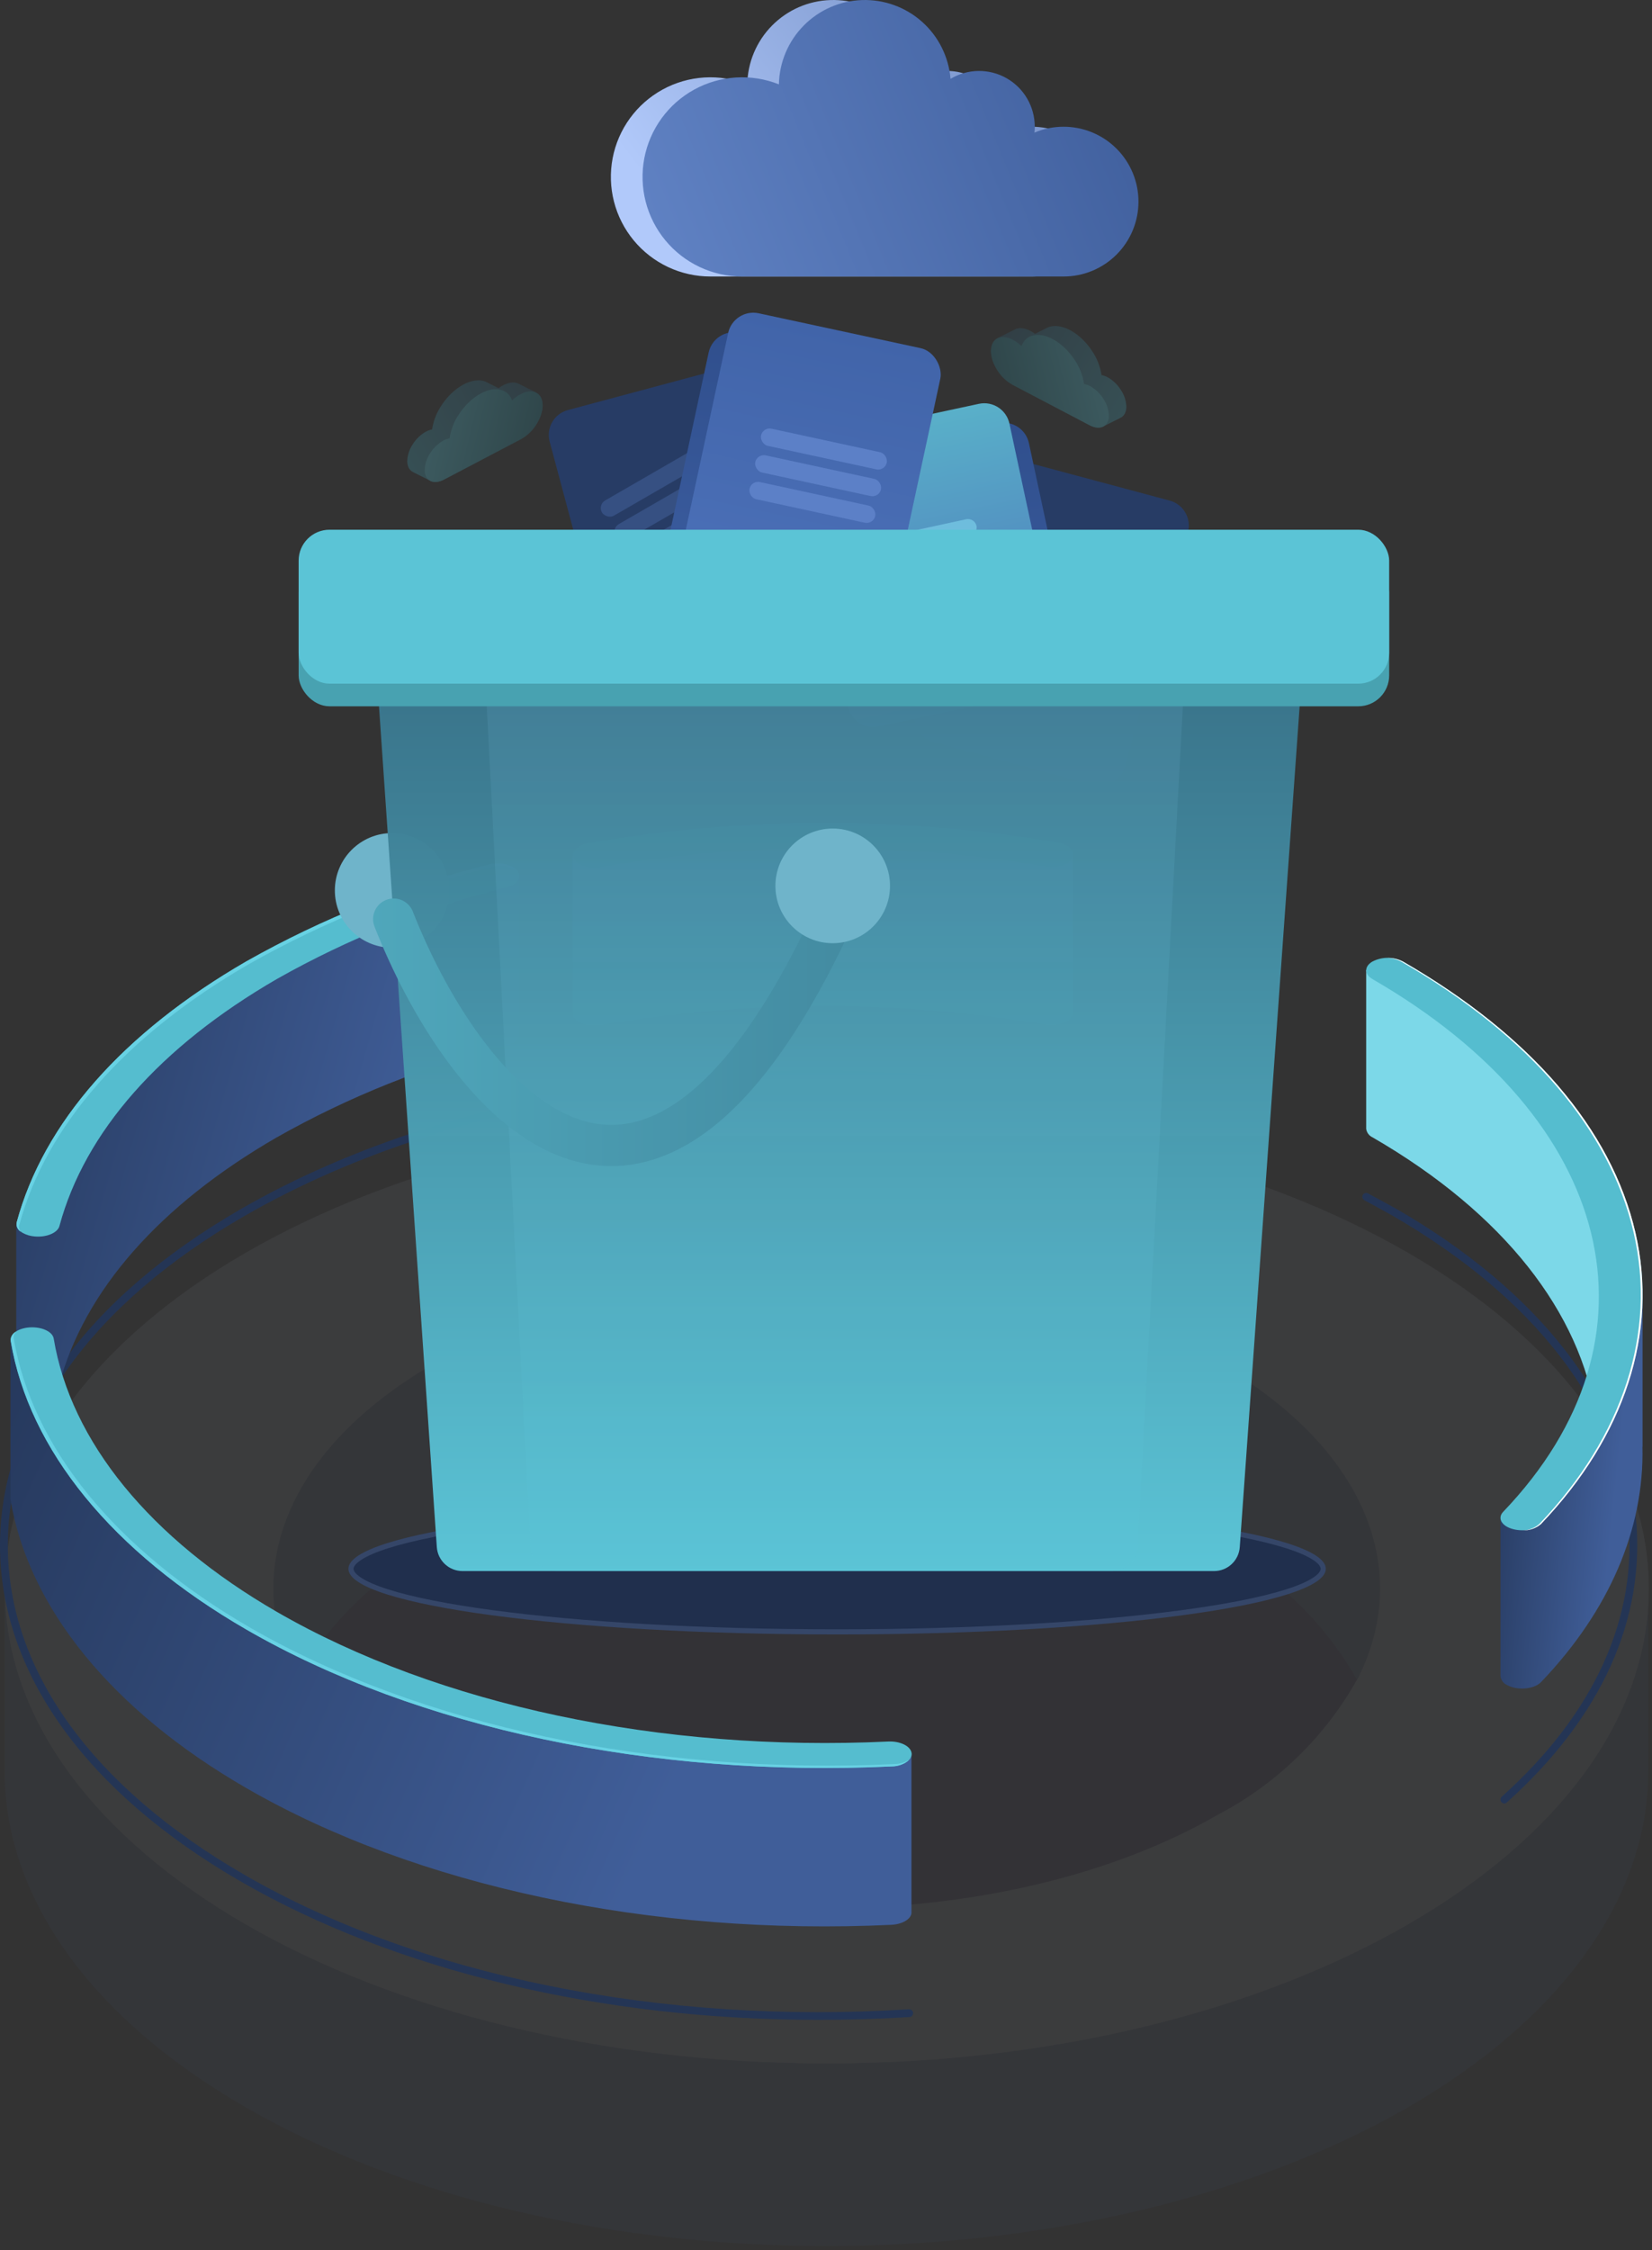 <svg width="321" height="437" viewBox="0 0 321 437" fill="none" xmlns="http://www.w3.org/2000/svg">
<rect x="0" y="0" width="321" height="437" fill="#333333" stroke="none"/>
<g opacity="0.05">
<path d="M320.294 343.939V308.493H308.264C298.96 296.271 287.185 286.147 273.706 278.781C211.374 242.77 110.204 242.77 47.629 278.781C34.151 286.147 22.376 296.271 13.072 308.493H0.88V343.939C0.88 367.516 16.463 391.173 47.629 409.178C109.962 445.189 211.131 445.189 273.706 409.178C304.711 391.173 320.294 367.516 320.294 343.939Z" fill="#4164A9"/>
<path d="M160.666 400.709C248.87 400.709 320.373 359.426 320.373 308.502C320.373 257.577 248.87 216.294 160.666 216.294C72.462 216.294 0.959 257.577 0.959 308.502C0.959 359.426 72.462 400.709 160.666 400.709Z" fill="#BECEFA"/>
<path d="M160.666 400.709C248.87 400.709 320.373 359.426 320.373 308.502C320.373 257.577 248.87 216.294 160.666 216.294C72.462 216.294 0.959 257.577 0.959 308.502C0.959 359.426 72.462 400.709 160.666 400.709Z" fill="#D2E1FF"/>
<path d="M236.637 352.413C194.651 376.635 126.586 376.635 84.6 352.413C73.292 346.426 63.913 337.355 57.552 326.253C46.732 305.098 73.7 289.757 102.686 273.124C144.672 248.902 174.466 242.846 216.452 267.069C245.276 283.782 274.586 305.098 263.686 326.172C257.402 337.354 248.005 346.471 236.637 352.413Z" fill="#24126A"/>
<path d="M84.601 300.097C126.586 275.874 194.652 275.874 236.637 300.097C247.997 306.013 257.394 315.101 263.686 326.257C274.586 305.103 265.543 281.284 236.637 264.651C194.652 240.428 126.586 240.428 84.601 264.651C55.695 281.284 46.733 305.022 57.552 326.257C63.867 315.118 73.258 306.036 84.601 300.097Z" fill="#4164A9"/>
</g>
<path d="M257.119 304.658C257.119 305.271 256.649 306 255.415 306.81C254.206 307.603 252.391 308.387 250.005 309.144C245.241 310.656 238.321 312.025 229.74 313.178C212.584 315.481 188.867 316.907 162.66 316.907C136.453 316.907 112.737 315.481 95.581 313.178C86.999 312.025 80.08 310.656 75.316 309.144C72.93 308.387 71.114 307.603 69.905 306.81C68.671 306 68.202 305.271 68.202 304.658C68.202 304.045 68.671 303.316 69.905 302.507C71.114 301.714 72.93 300.93 75.316 300.172C80.08 298.66 86.999 297.291 95.581 296.139C112.737 293.836 136.453 292.409 162.66 292.409C188.867 292.409 212.584 293.836 229.74 296.139C238.321 297.291 245.241 298.66 250.005 300.172C252.391 300.93 254.206 301.714 255.415 302.507C256.649 303.316 257.119 304.045 257.119 304.658Z" fill="#202F4D" stroke="#354668"/>
<path d="M200.518 24.612C198.57 24.608 196.641 24.997 194.846 25.755C194.889 25.376 194.91 24.994 194.908 24.612C194.911 22.698 194.407 20.818 193.446 19.163C192.485 17.508 191.102 16.137 189.438 15.191C187.774 14.245 185.89 13.758 183.976 13.779C182.062 13.8 180.188 14.328 178.545 15.31C178.188 11.043 176.205 7.077 173.007 4.229C169.81 1.382 165.641 -0.129 161.361 0.009C157.082 0.146 153.018 1.922 150.01 4.969C147.002 8.016 145.278 12.101 145.196 16.383C142.548 15.329 139.701 14.873 136.857 15.047C134.014 15.222 131.243 16.022 128.745 17.391C126.246 18.761 124.081 20.665 122.404 22.968C120.727 25.271 119.579 27.917 119.043 30.715C118.507 33.513 118.596 36.395 119.303 39.155C120.01 41.915 121.319 44.485 123.134 46.681C124.95 48.876 127.228 50.644 129.806 51.857C132.384 53.07 135.198 53.699 138.047 53.698H200.518C202.427 53.698 204.318 53.321 206.083 52.591C207.847 51.86 209.45 50.788 210.801 49.438C212.151 48.088 213.223 46.485 213.953 44.72C214.684 42.956 215.06 41.065 215.06 39.155C215.06 37.245 214.684 35.354 213.953 33.59C213.223 31.825 212.151 30.222 210.801 28.872C209.45 27.521 207.847 26.45 206.083 25.719C204.318 24.988 202.427 24.612 200.518 24.612Z" fill="url(#paint0_linear)"/>
<path d="M206.673 24.612C204.725 24.608 202.796 24.997 201.002 25.755C201.045 25.376 201.065 24.994 201.064 24.612C201.067 22.698 200.562 20.818 199.601 19.163C198.641 17.508 197.258 16.137 195.594 15.191C193.93 14.245 192.045 13.758 190.131 13.779C188.218 13.8 186.344 14.328 184.701 15.31C184.343 11.043 182.361 7.077 179.163 4.229C175.965 1.382 171.796 -0.129 167.517 0.009C163.237 0.146 159.174 1.922 156.166 4.969C153.157 8.016 151.434 12.101 151.351 16.383C148.704 15.329 145.857 14.873 143.013 15.047C140.169 15.222 137.399 16.022 134.9 17.391C132.402 18.761 130.237 20.665 128.56 22.968C126.883 25.271 125.735 27.917 125.199 30.715C124.663 33.513 124.752 36.395 125.459 39.155C126.166 41.915 127.474 44.485 129.29 46.681C131.105 48.876 133.383 50.644 135.962 51.857C138.54 53.07 141.354 53.699 144.203 53.698H206.673C208.583 53.698 210.474 53.321 212.238 52.591C214.003 51.86 215.606 50.788 216.956 49.438C218.307 48.088 219.378 46.485 220.109 44.72C220.84 42.956 221.216 41.065 221.216 39.155C221.216 37.245 220.84 35.354 220.109 33.59C219.378 31.825 218.307 30.222 216.956 28.872C215.606 27.521 214.003 26.45 212.238 25.719C210.474 24.988 208.583 24.612 206.673 24.612Z" fill="url(#paint1_linear)"/>
<g opacity="0.3">
<path d="M194.125 65.565C194.021 65.598 193.92 65.639 193.822 65.687C193.048 66.075 192.578 66.931 192.555 68.128C192.533 69.325 193.011 70.676 193.769 71.861C194.507 73.049 195.534 74.03 196.755 74.712L211.735 82.575C212.757 83.11 213.683 83.17 214.36 82.824L217.756 81.122C218.431 80.783 218.854 80.049 218.863 78.997C218.822 77.831 218.454 76.701 217.801 75.735C217.16 74.697 216.264 73.841 215.198 73.246C214.834 73.055 214.442 72.919 214.036 72.846C213.793 71.221 213.198 69.669 212.295 68.297C211.175 66.538 209.62 64.998 207.893 64.092C206.534 63.378 204.817 62.972 203.449 63.659L201.117 64.826C200.02 64.01 198.445 63.353 197.218 63.968L193.819 65.67C193.918 65.627 194.021 65.592 194.125 65.565Z" fill="url(#paint2_linear)"/>
<path d="M193.769 71.871C193.01 70.676 192.545 69.335 192.555 68.138C192.575 65.722 194.49 64.761 196.834 65.993C197.438 66.317 197.993 66.725 198.482 67.205C199.303 65.005 201.691 64.351 204.498 65.822C206.223 66.727 207.778 68.267 208.9 70.027C209.804 71.399 210.398 72.952 210.642 74.578C211.048 74.651 211.44 74.785 211.806 74.976C212.87 75.572 213.766 76.428 214.409 77.464C215.061 78.43 215.428 79.559 215.469 80.724C215.449 82.829 213.782 83.665 211.737 82.595L196.757 74.732C195.534 74.048 194.505 73.063 193.769 71.871Z" fill="url(#paint3_linear)"/>
</g>
<g opacity="0.3">
<path d="M103.87 76.116C103.974 76.149 104.075 76.19 104.173 76.238C104.947 76.626 105.418 77.482 105.44 78.679C105.462 79.876 104.985 81.227 104.226 82.411C103.489 83.6 102.461 84.581 101.24 85.263L86.26 93.126C85.238 93.661 84.312 93.721 83.635 93.375L80.239 91.673C79.565 91.334 79.142 90.6 79.132 89.548C79.173 88.382 79.541 87.252 80.194 86.286C80.835 85.248 81.731 84.391 82.797 83.797C83.162 83.605 83.553 83.47 83.959 83.397C84.202 81.772 84.797 80.22 85.701 78.848C86.82 77.089 88.376 75.549 90.102 74.643C91.461 73.929 93.178 73.523 94.546 74.21L96.878 75.377C97.975 74.561 99.55 73.904 100.777 74.519L104.176 76.221C104.077 76.178 103.974 76.143 103.87 76.116Z" fill="url(#paint4_linear)"/>
<path d="M104.226 82.421C104.984 81.227 105.45 79.886 105.44 78.689C105.42 76.273 103.504 75.312 101.16 76.544C100.556 76.868 100.002 77.276 99.513 77.756C98.692 75.556 96.303 74.902 93.496 76.373C91.772 77.278 90.217 78.819 89.094 80.578C88.19 81.95 87.596 83.503 87.353 85.129C86.947 85.202 86.554 85.336 86.188 85.527C85.124 86.123 84.229 86.979 83.585 88.015C82.934 88.981 82.567 90.11 82.525 91.275C82.545 93.38 84.213 94.216 86.258 93.146L101.237 85.283C102.46 84.599 103.489 83.614 104.226 82.421Z" fill="url(#paint5_linear)"/>
</g>
<rect width="42.169" height="57.173" rx="5" transform="matrix(-0.966 -0.259 -0.259 0.966 232.12 98.513)" fill="#273C65"/>
<rect width="24.996" height="3.409" rx="1.704" transform="matrix(-0.866 -0.5 -0.5 0.866 221.515 115.626)" fill="#365082"/>
<rect width="24.996" height="3.409" rx="1.704" transform="matrix(-0.866 -0.5 -0.5 0.866 218.862 120.218)" fill="#365082"/>
<rect width="24.996" height="3.409" rx="1.704" transform="matrix(-0.866 -0.5 -0.5 0.866 216.212 124.81)" fill="#365082"/>
<rect width="42.169" height="52.44" rx="5" transform="matrix(-0.978 0.21 0.21 0.978 198.879 81.161)" fill="url(#paint6_linear)"/>
<rect width="42.169" height="57.173" rx="5" transform="matrix(-0.978 0.21 0.21 0.978 195.091 77.374)" fill="url(#paint7_linear)"/>
<rect width="24.996" height="3.409" rx="1.704" transform="matrix(-0.977 0.212 0.212 0.977 189.389 100.476)" fill="#6EBDDD"/>
<rect width="24.996" height="3.409" rx="1.704" transform="matrix(-0.977 0.212 0.212 0.977 190.508 105.658)" fill="#6EBDDD"/>
<rect width="24.996" height="3.409" rx="1.704" transform="matrix(-0.977 0.212 0.212 0.977 191.631 110.841)" fill="#6EBDDD"/>
<rect x="105.509" y="80.928" width="42.169" height="57.173" rx="5" transform="rotate(-15 105.509 80.928)" fill="#273C65"/>
<rect x="116.113" y="98.04" width="24.996" height="3.409" rx="1.704" transform="rotate(-30 116.113 98.04)" fill="#365082"/>
<rect x="118.767" y="102.632" width="24.996" height="3.409" rx="1.704" transform="rotate(-30 118.767 102.632)" fill="#365082"/>
<rect x="121.417" y="107.224" width="24.996" height="3.409" rx="1.704" transform="rotate(-30 121.417 107.224)" fill="#365082"/>
<rect x="138.748" y="63.576" width="42.169" height="52.44" rx="5" transform="rotate(12.148 138.748 63.576)" fill="url(#paint8_linear)"/>
<rect x="142.536" y="59.788" width="42.169" height="57.173" rx="5" transform="rotate(12.148 142.536 59.788)" fill="url(#paint9_linear)"/>
<rect x="148.239" y="82.891" width="24.996" height="3.409" rx="1.704" transform="rotate(12.213 148.239 82.891)" fill="#5C80C7"/>
<rect x="147.119" y="88.072" width="24.996" height="3.409" rx="1.704" transform="rotate(12.213 147.119 88.072)" fill="#5C80C7"/>
<rect x="145.996" y="93.255" width="24.996" height="3.409" rx="1.704" transform="rotate(12.213 145.996 93.255)" fill="#5C80C7"/>
<path d="M292.32 350.233C292.213 350.235 292.107 350.213 292.009 350.169C291.912 350.126 291.824 350.061 291.754 349.981C291.688 349.906 291.636 349.82 291.603 349.725C291.57 349.631 291.556 349.532 291.562 349.432C291.568 349.332 291.593 349.235 291.636 349.145C291.68 349.055 291.74 348.975 291.815 348.909C309.864 332.73 318.348 313.942 316.336 294.639C314.04 272.586 297.811 251.806 270.631 236.113C268.841 235.101 266.98 234.09 265.11 233.079C264.94 232.981 264.813 232.822 264.755 232.635C264.697 232.447 264.711 232.245 264.796 232.068C264.842 231.981 264.904 231.904 264.98 231.841C265.056 231.778 265.143 231.731 265.237 231.702C265.331 231.673 265.429 231.662 265.527 231.671C265.625 231.68 265.72 231.709 265.807 231.754C267.688 232.766 269.569 233.777 271.379 234.788C298.984 250.724 315.486 271.928 317.842 294.447C319.865 314.246 311.249 333.458 292.816 350.001C292.685 350.137 292.509 350.22 292.32 350.233Z" fill="#243555"/>
<path d="M158.906 392.248C116.962 392.248 76.859 382.743 46.767 365.371C16.674 347.999 0 324.783 0 300.11C0 275.438 16.603 252.231 46.746 234.829C89.741 210.005 152.242 201.552 209.879 212.755C210.074 212.797 210.246 212.913 210.358 213.079C210.469 213.245 210.511 213.448 210.475 213.645C210.457 213.743 210.42 213.837 210.365 213.92C210.31 214.004 210.239 214.075 210.156 214.131C210.073 214.187 209.98 214.225 209.882 214.244C209.784 214.263 209.683 214.262 209.585 214.242C152.303 203.119 90.196 211.491 47.505 236.144C17.847 253.233 1.517 275.954 1.517 300.11C1.517 324.267 17.847 346.968 47.505 364.087C81.581 383.765 128.631 393.27 176.611 390.196C176.711 390.189 176.811 390.202 176.905 390.234C177 390.265 177.087 390.316 177.163 390.382C177.238 390.447 177.299 390.527 177.343 390.617C177.388 390.706 177.414 390.804 177.42 390.903C177.431 391.104 177.363 391.301 177.231 391.452C177.099 391.603 176.913 391.697 176.712 391.712C170.746 392.076 164.811 392.255 158.906 392.248Z" fill="#243555"/>
<path d="M208.503 196.596V165.867C208.503 165.867 163.254 162.045 160.635 162.045C158.016 162.045 111.279 166.089 111.279 166.089V196.748C111.277 197.005 111.34 197.259 111.461 197.486C111.7 197.909 112.05 198.258 112.473 198.497C113.756 199.165 115.228 199.379 116.649 199.104C145.244 194.19 174.464 194.149 203.073 198.983C205.298 199.367 207.634 198.639 208.291 197.355C208.432 197.127 208.506 196.864 208.503 196.596Z" fill="#7CD8E8"/>
<path d="M112.523 167.778C112.1 167.539 111.751 167.19 111.512 166.767C110.844 165.483 112.098 164.128 114.323 163.733C144.504 158.546 175.346 158.505 205.54 163.612C207.765 163.986 209.039 165.341 208.382 166.645C207.725 167.95 205.348 168.668 203.164 168.273C174.555 163.44 145.335 163.481 116.739 168.395C115.305 168.676 113.817 168.458 112.523 167.778Z" fill="url(#paint10_linear)"/>
<path d="M313.14 257.166V232.524L283.553 196.455L265.463 188.366V219.217C265.512 219.572 265.65 219.91 265.864 220.198C266.078 220.486 266.361 220.715 266.687 220.865C292.34 235.679 307.133 255.022 310.096 275.003C312.534 271.821 314.6 268.371 316.254 264.72C315.38 262.137 314.34 259.614 313.14 257.166Z" fill="#7CD8E8"/>
<path d="M319.165 280.897V250.279L313.21 260.674L306.132 277.702L296.495 292.02L291.561 294.811V325.49C291.597 325.86 291.73 326.213 291.947 326.515C292.163 326.817 292.456 327.056 292.794 327.209C293.09 327.375 293.401 327.511 293.724 327.613C295.747 328.261 298.315 327.836 299.438 326.663C312.724 312.78 319.509 296.884 319.145 280.968L319.165 280.897Z" fill="url(#paint11_linear)"/>
<path d="M292.795 296.48C291.501 295.731 291.157 294.559 292.087 293.588C324.313 259.916 313.868 217.376 266.697 190.145C265.059 189.195 265.059 187.658 266.697 186.717C267.616 186.248 268.633 186.004 269.665 186.004C270.696 186.004 271.713 186.248 272.632 186.717C297.497 201.076 313.079 219.267 317.771 239.298C322.281 258.733 315.749 278.825 299.439 295.924C298.316 297.097 295.758 297.521 293.725 296.874C293.403 296.775 293.091 296.643 292.795 296.48Z" fill="url(#paint12_linear)"/>
<path d="M317.77 239.339C313.109 219.267 297.496 201.076 272.632 186.758C271.669 186.244 270.587 186 269.497 186.05C270.474 186.057 271.435 186.3 272.298 186.758C297.163 201.116 312.745 219.307 317.427 239.339C321.936 258.773 315.404 278.865 299.094 295.964C298.183 296.758 297.017 297.2 295.808 297.208C297.131 297.266 298.428 296.822 299.438 295.964C315.768 278.875 322.28 258.773 317.77 239.339Z" fill="white"/>
<path d="M100.896 200.722V170.084L81.846 175.383L66.314 180.337C66.314 180.337 55.767 186.526 55.272 186.718C54.776 186.91 46.414 191.662 46.414 191.662L34.037 198.427L25.655 206.618C25.655 206.618 18.577 216.143 18.324 216.234C18.071 216.325 3.156 237.812 3.156 237.812V268.572C3.21 268.924 3.35 269.258 3.563 269.544C3.777 269.83 4.057 270.058 4.38 270.21C5.098 270.598 5.891 270.828 6.705 270.888C8.991 271.09 11.145 270.19 11.498 268.865C16.433 250.583 31.055 233.99 53.776 220.875C67.793 212.954 82.812 206.955 98.429 203.038C100.057 202.644 100.987 201.693 100.896 200.722Z" fill="url(#paint13_linear)"/>
<path d="M4.43 239.44C3.52 238.904 3.035 238.146 3.247 237.347C8.465 218.054 23.895 200.53 47.89 186.667C62.675 178.321 78.513 171.999 94.98 167.869C97.094 167.323 99.581 167.869 100.532 169.083C101.482 170.296 100.532 171.742 98.428 172.288C82.83 176.203 67.828 182.195 53.826 190.105C31.105 203.25 16.483 219.813 11.549 238.095C11.195 239.42 9.041 240.32 6.756 240.118C5.941 240.058 5.149 239.828 4.43 239.44Z" fill="url(#paint14_linear)"/>
<path d="M3.752 237.883C8.959 218.59 24.42 201.066 48.385 187.213C63.169 178.865 79.007 172.54 95.475 168.405C96.325 168.175 97.213 168.125 98.084 168.257C98.954 168.389 99.788 168.702 100.531 169.174V169.123C99.58 167.91 97.093 167.364 94.98 167.91C78.512 172.039 62.674 178.362 47.889 186.707C23.894 200.571 8.454 218.054 3.246 237.387C3.175 237.738 3.214 238.101 3.357 238.429C3.5 238.756 3.74 239.032 4.045 239.218C3.894 239.034 3.789 238.817 3.738 238.585C3.687 238.353 3.692 238.113 3.752 237.883Z" fill="#68D2E4"/>
<path d="M177.106 371.216V340.476L155.234 341.376L133.231 338.14L115.232 335.784L102.471 333.378L82.471 328.322L60.316 319.949L48.687 311.658L29.748 298.897L23.459 291.404L12.285 274.689L7.431 259.097L2.032 260.108V290.929C2.027 291.01 2.027 291.091 2.032 291.172C5.551 312.295 21.82 332.205 47.848 347.231C80.903 366.312 126.608 375.999 173.233 373.794C175.559 373.663 177.258 372.52 177.106 371.216Z" fill="url(#paint15_linear)"/>
<path d="M47.89 316.471C21.862 301.445 5.593 281.535 2.074 260.412C1.861 259.077 3.55 257.894 5.855 257.772C8.161 257.651 10.214 258.612 10.436 259.946C13.763 279.947 29.173 298.806 53.836 313.043C85.182 331.113 128.43 340.284 172.598 338.201C174.913 338.09 176.935 339.091 177.128 340.426C177.32 341.76 175.591 342.923 173.285 343.034C126.65 345.239 80.945 335.552 47.89 316.471Z" fill="url(#paint16_linear)"/>
<path d="M173.871 342.579C127.236 344.784 81.531 335.096 48.486 316.016C22.448 300.939 6.219 281.039 2.67 259.916C2.637 259.674 2.66 259.428 2.738 259.197C2.815 258.966 2.944 258.755 3.115 258.581C2.787 258.755 2.516 259.021 2.337 259.346C2.157 259.671 2.076 260.041 2.104 260.411C5.623 281.535 21.892 301.445 47.92 316.471C80.975 335.552 126.68 345.239 173.305 343.034C174.556 343.045 175.764 342.579 176.682 341.73C175.836 342.254 174.866 342.547 173.871 342.579Z" fill="#68D2E4"/>
<circle cx="76.199" cy="172.915" r="11.134" fill="#6FB4CA"/>
<path d="M72.978 127.49H253.223L240.898 300.452C240.711 303.069 238.534 305.097 235.91 305.097H89.866C87.238 305.097 85.058 303.062 84.878 300.44L72.978 127.49Z" fill="url(#paint17_linear)"/>
<path d="M94.08 127.49H230.363L221.048 300.366C220.905 303.019 218.712 305.097 216.055 305.097H108.066C105.406 305.097 103.211 303.014 103.073 300.357L94.08 127.49Z" fill="url(#paint18_linear)" fill-opacity="0.2"/>
<rect x="58.031" y="109.026" width="211.898" height="28.136" rx="6" fill="#48A2B1"/>
<rect x="58.03" y="102.871" width="211.898" height="29.894" rx="6" fill="#5BC4D6"/>
<path d="M76.494 178.487C89.513 211.662 124.797 258.106 161.781 178.487" stroke="url(#paint19_linear)" stroke-width="8" stroke-linecap="round"/>
<circle cx="161.803" cy="172.036" r="11.134" fill="#6FB4CA"/>
<defs>
<linearGradient id="paint0_linear" x1="87.045" y1="60.668" x2="253.401" y2="-67.697" gradientUnits="userSpaceOnUse">
<stop offset="0.219" stop-color="#B1C9FA"/>
<stop offset="1" stop-color="#33518D"/>
</linearGradient>
<linearGradient id="paint1_linear" x1="93.201" y1="60.668" x2="256.274" y2="-6.17" gradientUnits="userSpaceOnUse">
<stop stop-color="#6B8ED1"/>
<stop offset="1" stop-color="#33518D"/>
</linearGradient>
<linearGradient id="paint2_linear" x1="177.127" y1="51.113" x2="227.639" y2="80.475" gradientUnits="userSpaceOnUse">
<stop stop-color="#212E47"/>
<stop offset="1" stop-color="#43A0B0"/>
</linearGradient>
<linearGradient id="paint3_linear" x1="188.821" y1="74.005" x2="217.685" y2="67.038" gradientUnits="userSpaceOnUse">
<stop stop-color="#1D6572"/>
<stop offset="1" stop-color="#5BC4D6"/>
</linearGradient>
<linearGradient id="paint4_linear" x1="120.868" y1="61.664" x2="70.356" y2="91.025" gradientUnits="userSpaceOnUse">
<stop stop-color="#212E47"/>
<stop offset="1" stop-color="#43A0B0"/>
</linearGradient>
<linearGradient id="paint5_linear" x1="109.173" y1="84.556" x2="80.31" y2="77.589" gradientUnits="userSpaceOnUse">
<stop stop-color="#1D6572"/>
<stop offset="1" stop-color="#5BC4D6"/>
</linearGradient>
<linearGradient id="paint6_linear" x1="21.085" y1="1.05449e-07" x2="25.485" y2="77.88" gradientUnits="userSpaceOnUse">
<stop stop-color="#304F8D"/>
<stop offset="1" stop-color="#4164A9"/>
</linearGradient>
<linearGradient id="paint7_linear" x1="21.085" y1="0" x2="21.085" y2="57.173" gradientUnits="userSpaceOnUse">
<stop stop-color="#59B0C9"/>
<stop offset="1" stop-color="#4C71B9"/>
</linearGradient>
<linearGradient id="paint8_linear" x1="159.832" y1="63.576" x2="164.232" y2="141.456" gradientUnits="userSpaceOnUse">
<stop stop-color="#304F8D"/>
<stop offset="1" stop-color="#4164A9"/>
</linearGradient>
<linearGradient id="paint9_linear" x1="163.621" y1="59.788" x2="163.621" y2="116.961" gradientUnits="userSpaceOnUse">
<stop stop-color="#4164A9"/>
<stop offset="1" stop-color="#4C71B9"/>
</linearGradient>
<linearGradient id="paint10_linear" x1="29509.4" y1="1770.88" x2="34672.9" y2="1770.88" gradientUnits="userSpaceOnUse">
<stop stop-color="#55BDCF"/>
<stop offset="0.29" stop-color="#7EDEEF"/>
<stop offset="0.64" stop-color="#ABE2EB"/>
<stop offset="1" stop-color="white"/>
</linearGradient>
<linearGradient id="paint11_linear" x1="283.824" y1="233.907" x2="319.404" y2="237.624" gradientUnits="userSpaceOnUse">
<stop offset="0.21" stop-color="#243658"/>
<stop offset="1" stop-color="#405E99"/>
</linearGradient>
<linearGradient id="paint12_linear" x1="16501.8" y1="20767.4" x2="19353.6" y2="20767.4" gradientUnits="userSpaceOnUse">
<stop stop-color="#55BDCF"/>
<stop offset="0.29" stop-color="#7EDEEF"/>
<stop offset="0.64" stop-color="#ABE2EB"/>
<stop offset="1" stop-color="white"/>
</linearGradient>
<linearGradient id="paint13_linear" x1="-24.237" y1="148.821" x2="93.569" y2="182.369" gradientUnits="userSpaceOnUse">
<stop offset="0.21" stop-color="#243658"/>
<stop offset="1" stop-color="#405E99"/>
</linearGradient>
<linearGradient id="paint14_linear" x1="29546.7" y1="13587.4" x2="34735.7" y2="13587.4" gradientUnits="userSpaceOnUse">
<stop stop-color="#55BDCF"/>
<stop offset="0.29" stop-color="#7EDEEF"/>
<stop offset="0.64" stop-color="#ABE2EB"/>
<stop offset="1" stop-color="white"/>
</linearGradient>
<linearGradient id="paint15_linear" x1="-47.04" y1="234.845" x2="143.068" y2="319.868" gradientUnits="userSpaceOnUse">
<stop offset="0.21" stop-color="#243658"/>
<stop offset="1" stop-color="#405E99"/>
</linearGradient>
<linearGradient id="paint16_linear" x1="52944.7" y1="16101.3" x2="62243.6" y2="16101.3" gradientUnits="userSpaceOnUse">
<stop stop-color="#55BDCF"/>
<stop offset="0.29" stop-color="#7EDEEF"/>
<stop offset="0.64" stop-color="#ABE2EB"/>
<stop offset="1" stop-color="white"/>
</linearGradient>
<linearGradient id="paint17_linear" x1="151.002" y1="305.097" x2="151.002" y2="-39.567" gradientUnits="userSpaceOnUse">
<stop stop-color="#5BC4D6"/>
<stop offset="1" stop-color="#182642" stop-opacity="0.96"/>
</linearGradient>
<linearGradient id="paint18_linear" x1="153.074" y1="284.874" x2="153.074" y2="-21.982" gradientUnits="userSpaceOnUse">
<stop stop-color="#5BC4D6"/>
<stop offset="1" stop-color="#6A80AB"/>
</linearGradient>
<linearGradient id="paint19_linear" x1="201.887" y1="187.932" x2="-24.704" y2="187.932" gradientUnits="userSpaceOnUse">
<stop stop-color="#3F8097"/>
<stop offset="1" stop-color="#5BC4D6"/>
</linearGradient>
</defs>
</svg>
